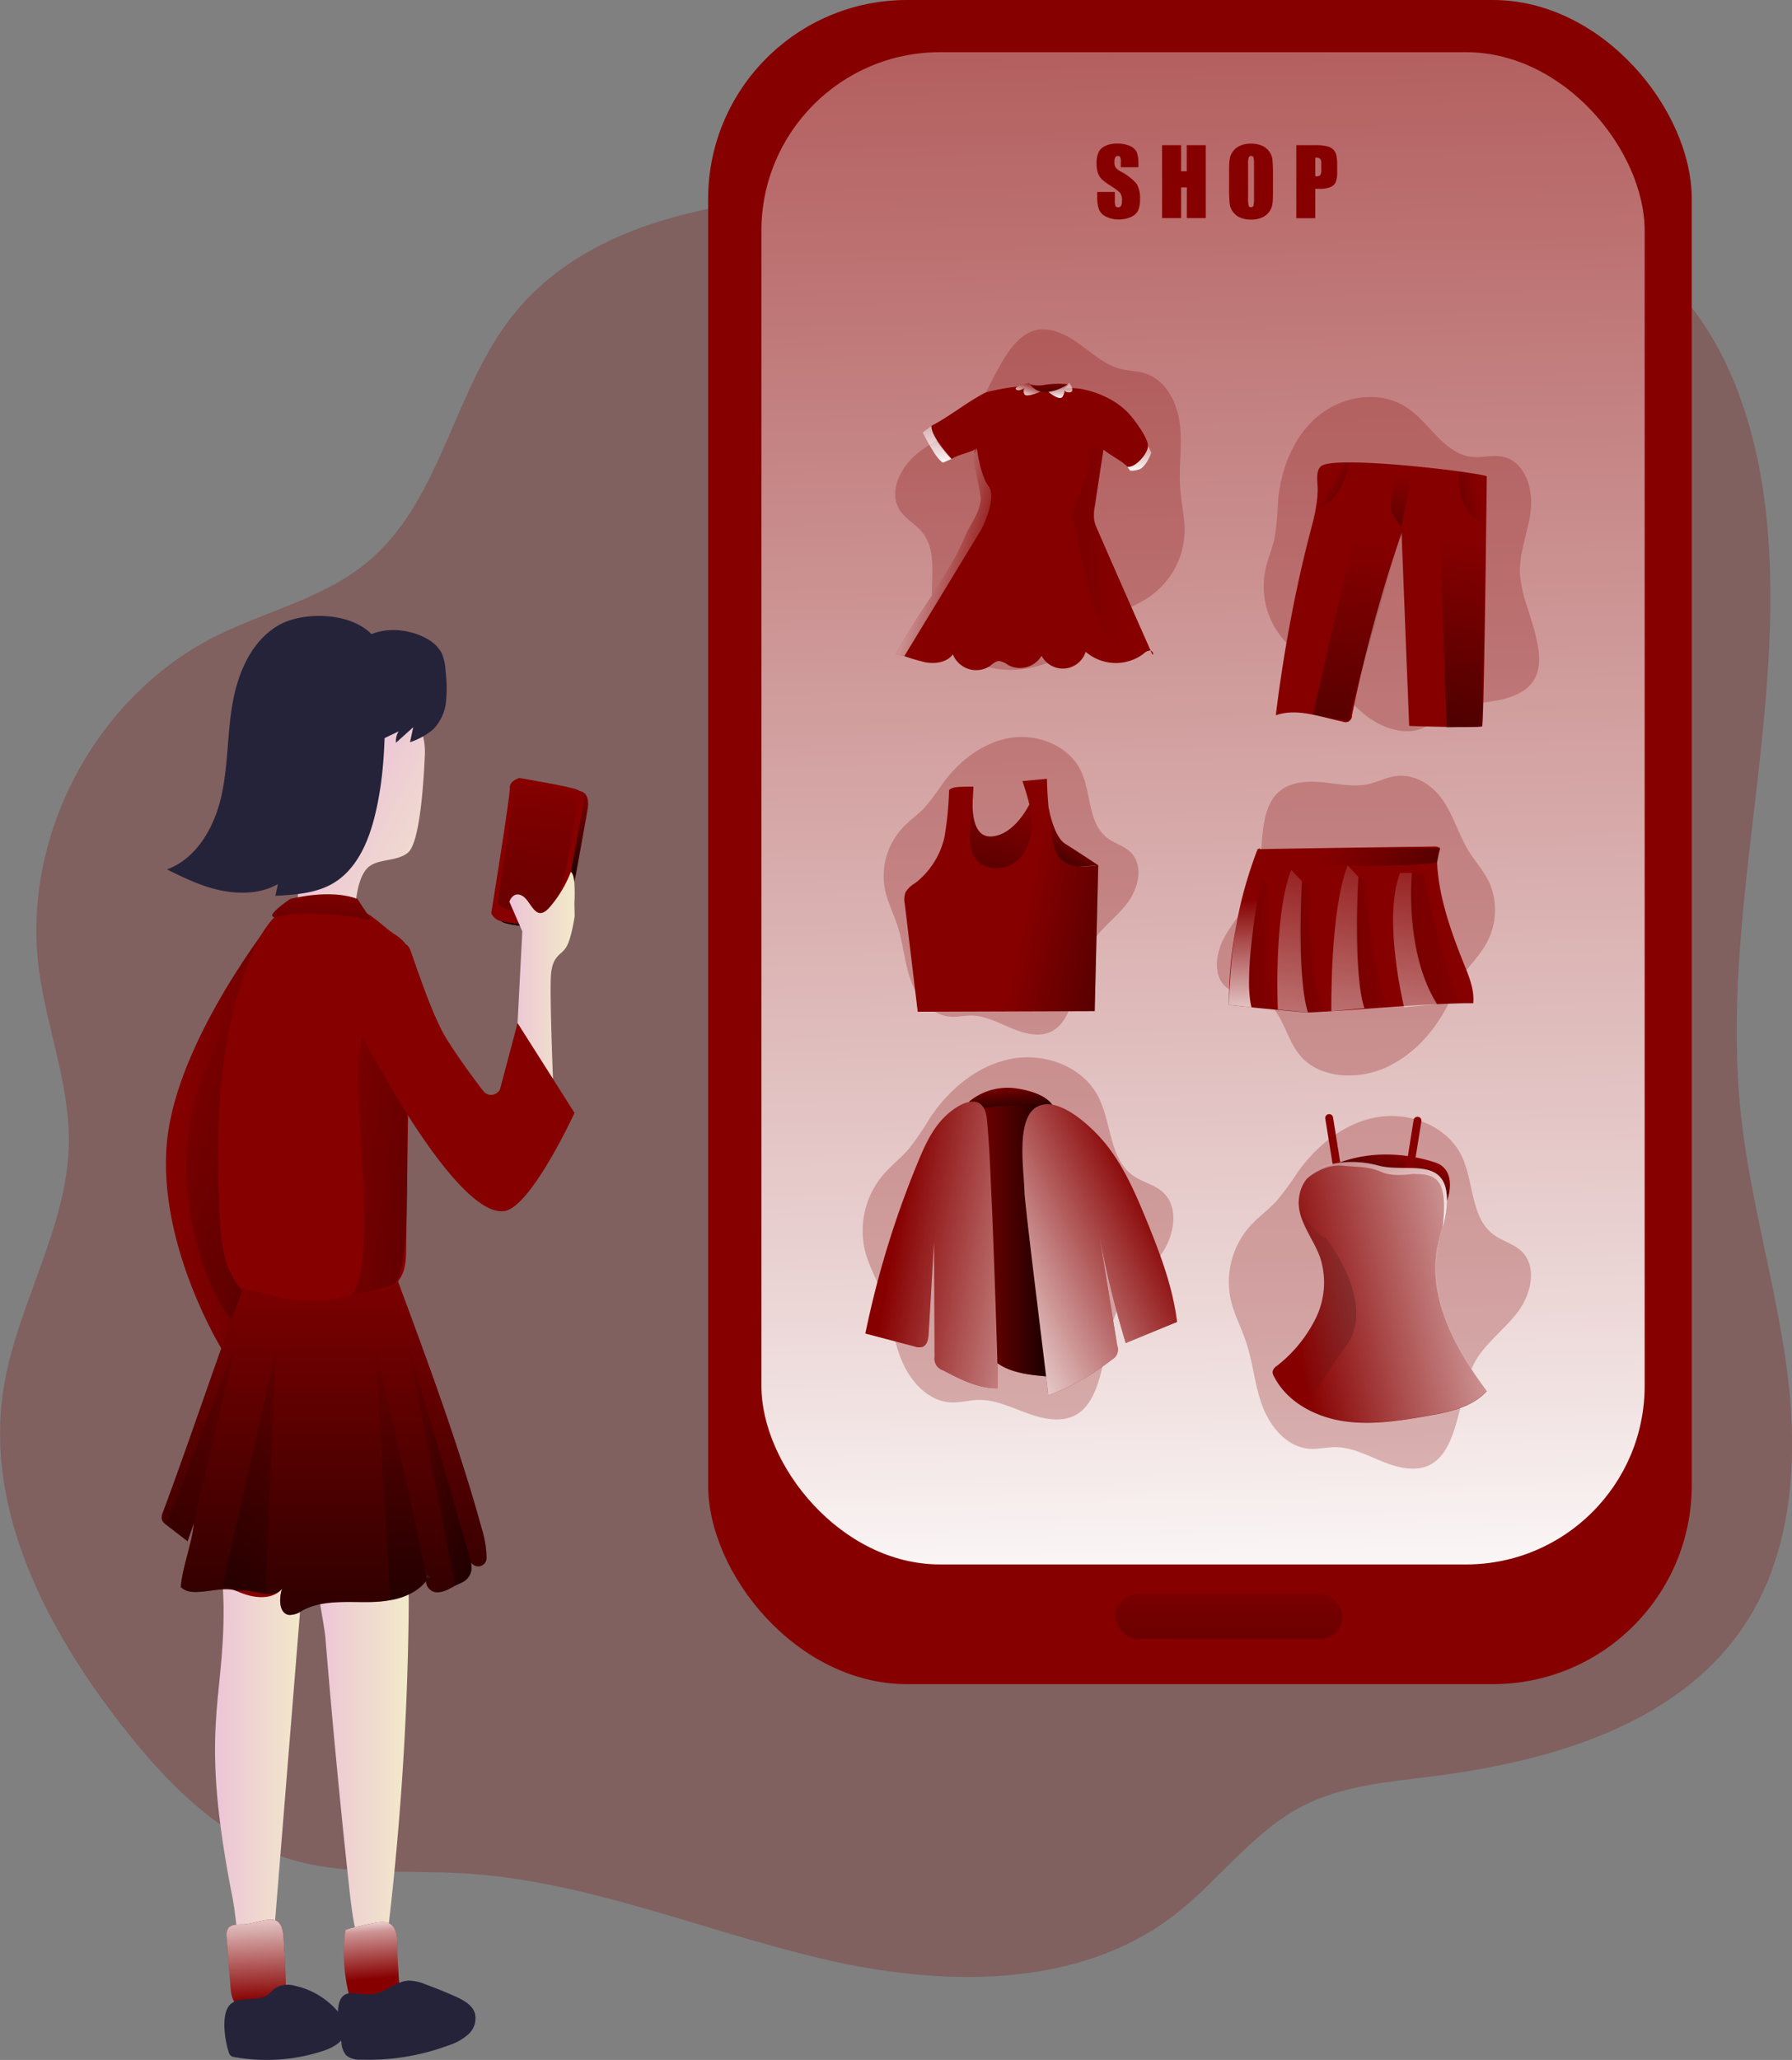 <svg id="Layer_1" data-name="Layer 1" xmlns="http://www.w3.org/2000/svg" xmlns:xlink="http://www.w3.org/1999/xlink" viewBox="0 0 416.18 478.26"><rect x="0" y="0" width="416.18" height="478.26" fill="#808080" stroke="none"/><defs><linearGradient id="linear-gradient" x1="174.17" y1="189.98" x2="158.59" y2="198.52" gradientUnits="userSpaceOnUse"><stop offset="0" stop-opacity="0"/><stop offset="0.97"/></linearGradient><linearGradient id="linear-gradient-2" x1="71.27" y1="261.91" x2="204.73" y2="269.79" xlink:href="#linear-gradient"/><linearGradient id="linear-gradient-3" x1="83.54" y1="225.17" x2="83.54" y2="353.27" xlink:href="#linear-gradient"/><linearGradient id="linear-gradient-4" x1="160.93" y1="176.85" x2="141.5" y2="346.63" xlink:href="#linear-gradient"/><linearGradient id="linear-gradient-5" x1="83.64" y1="404.78" x2="104.56" y2="404.78" gradientUnits="userSpaceOnUse"><stop offset="0" stop-color="#ecc4d7"/><stop offset="0.42" stop-color="#efd4d1"/><stop offset="1" stop-color="#f2eac9"/></linearGradient><linearGradient id="linear-gradient-6" x1="106.93" y1="404.86" x2="128.62" y2="404.86" xlink:href="#linear-gradient-5"/><linearGradient id="linear-gradient-7" x1="271.27" y1="-219.2" x2="283.66" y2="401.36" gradientUnits="userSpaceOnUse"><stop offset="0" stop-color="#fff" stop-opacity="0"/><stop offset="0.84" stop-color="#fff" stop-opacity="0.84"/><stop offset="0.97" stop-color="#fff"/></linearGradient><linearGradient id="linear-gradient-8" x1="298.15" y1="99.34" x2="298.37" y2="109.95" xlink:href="#linear-gradient-7"/><linearGradient id="linear-gradient-9" x1="277.23" y1="88.38" x2="277.51" y2="95.03" xlink:href="#linear-gradient"/><linearGradient id="linear-gradient-10" x1="283.65" y1="193.14" x2="275.17" y2="207.47" xlink:href="#linear-gradient"/><linearGradient id="linear-gradient-11" x1="267.63" y1="184.68" x2="254.77" y2="239.03" xlink:href="#linear-gradient"/><linearGradient id="linear-gradient-12" x1="359.23" y1="267.84" x2="351.53" y2="287.45" xlink:href="#linear-gradient"/><linearGradient id="linear-gradient-13" x1="268.01" y1="251.24" x2="268.92" y2="260.81" xlink:href="#linear-gradient"/><linearGradient id="linear-gradient-14" x1="257.41" y1="288.28" x2="282.8" y2="288.28" xlink:href="#linear-gradient"/><linearGradient id="linear-gradient-15" x1="112.77" y1="184.77" x2="144.81" y2="201.27" xlink:href="#linear-gradient-5"/><linearGradient id="linear-gradient-16" x1="101.53" y1="264.94" x2="217.53" y2="280.71" xlink:href="#linear-gradient"/><linearGradient id="linear-gradient-17" x1="108.95" y1="286.28" x2="108.95" y2="426.22" xlink:href="#linear-gradient"/><linearGradient id="linear-gradient-18" x1="93.69" y1="464.65" x2="92.56" y2="440.53" xlink:href="#linear-gradient-7"/><linearGradient id="linear-gradient-19" x1="120.25" y1="459.54" x2="119.03" y2="443.77" gradientUnits="userSpaceOnUse"><stop offset="0" stop-color="#fff" stop-opacity="0"/><stop offset="0.69" stop-color="#fff" stop-opacity="0.58"/><stop offset="0.84" stop-color="#fff" stop-opacity="0.84"/><stop offset="0.97" stop-color="#fff"/></linearGradient><linearGradient id="linear-gradient-20" x1="271.59" y1="210.12" x2="333.25" y2="223.91" xlink:href="#linear-gradient"/><linearGradient id="linear-gradient-21" x1="333.11" y1="303.98" x2="403.32" y2="289.34" xlink:href="#linear-gradient-7"/><linearGradient id="linear-gradient-22" x1="241.6" y1="285.63" x2="301.29" y2="295.77" xlink:href="#linear-gradient-7"/><linearGradient id="linear-gradient-23" x1="300.66" y1="278.31" x2="253.35" y2="301.96" xlink:href="#linear-gradient-7"/><linearGradient id="linear-gradient-24" x1="152.07" y1="226.52" x2="167.19" y2="226.52" xlink:href="#linear-gradient-5"/><linearGradient id="linear-gradient-25" x1="334.24" y1="304.3" x2="418.71" y2="296.98" xlink:href="#linear-gradient"/><linearGradient id="linear-gradient-26" x1="353.14" y1="259.7" x2="353.68" y2="286.87" xlink:href="#linear-gradient-7"/><linearGradient id="linear-gradient-27" x1="322.68" y1="208.98" x2="323.34" y2="241.7" xlink:href="#linear-gradient-7"/><linearGradient id="linear-gradient-28" x1="333.73" y1="219.02" x2="229.36" y2="223.71" xlink:href="#linear-gradient"/><linearGradient id="linear-gradient-29" x1="339.43" y1="187.95" x2="324.23" y2="295.23" xlink:href="#linear-gradient-7"/><linearGradient id="linear-gradient-30" x1="341.82" y1="219.73" x2="261.1" y2="223.36" gradientTransform="translate(-12.23 22.37) rotate(-3.75)" xlink:href="#linear-gradient"/><linearGradient id="linear-gradient-31" x1="352.58" y1="186.27" x2="336.69" y2="298.4" xlink:href="#linear-gradient-7"/><linearGradient id="linear-gradient-32" x1="358.02" y1="219.56" x2="246.27" y2="224.58" gradientTransform="translate(-12.23 22.37) rotate(-3.75)" xlink:href="#linear-gradient"/><linearGradient id="linear-gradient-33" x1="366.97" y1="189.24" x2="352.42" y2="291.88" xlink:href="#linear-gradient-7"/><linearGradient id="linear-gradient-34" x1="377" y1="219.42" x2="211.31" y2="226.87" gradientTransform="translate(-12.23 22.37) rotate(-3.75)" xlink:href="#linear-gradient"/><linearGradient id="linear-gradient-35" x1="342.35" y1="195.46" x2="400.07" y2="234.6" xlink:href="#linear-gradient"/><linearGradient id="linear-gradient-36" x1="342.6" y1="112.2" x2="354.9" y2="119.34" xlink:href="#linear-gradient"/><linearGradient id="linear-gradient-37" x1="350.54" y1="124.75" x2="340.03" y2="253.14" xlink:href="#linear-gradient"/><linearGradient id="linear-gradient-38" x1="342.88" y1="125.46" x2="323.46" y2="230.76" xlink:href="#linear-gradient"/><linearGradient id="linear-gradient-39" x1="377.38" y1="115.27" x2="349.6" y2="120.9" xlink:href="#linear-gradient"/><linearGradient id="linear-gradient-40" x1="359.58" y1="110.28" x2="355.64" y2="154.11" xlink:href="#linear-gradient"/><linearGradient id="linear-gradient-41" x1="273.25" y1="88.46" x2="271.77" y2="92.64" xlink:href="#linear-gradient-7"/><linearGradient id="linear-gradient-42" x1="279.88" y1="86.78" x2="280" y2="92.82" xlink:href="#linear-gradient-7"/><linearGradient id="linear-gradient-43" x1="251.14" y1="93.37" x2="251.44" y2="108.41" xlink:href="#linear-gradient-7"/><linearGradient id="linear-gradient-44" x1="295.48" y1="127.27" x2="160.89" y2="130.65" xlink:href="#linear-gradient"/><linearGradient id="linear-gradient-45" x1="265.18" y1="131.52" x2="235.61" y2="124.34" xlink:href="#linear-gradient-7"/><linearGradient id="linear-gradient-46" x1="66.25" y1="336.08" x2="-88.23" y2="326.13" xlink:href="#linear-gradient"/><linearGradient id="linear-gradient-47" x1="78.29" y1="339.18" x2="-31.52" y2="357.76" xlink:href="#linear-gradient"/><linearGradient id="linear-gradient-48" x1="127.62" y1="338.61" x2="143.28" y2="338.61" xlink:href="#linear-gradient"/><linearGradient id="linear-gradient-49" x1="126.77" y1="305.43" x2="126.77" y2="409.71" xlink:href="#linear-gradient"/><linearGradient id="linear-gradient-50" x1="108.42" y1="204.49" x2="108.42" y2="249.4" xlink:href="#linear-gradient"/><linearGradient id="linear-gradient-51" x1="285.33" y1="359.77" x2="285.9" y2="462.82" xlink:href="#linear-gradient"/></defs><title>53. Online Shopping</title><path d="M150.12,76.94C138.46,94.21,135.05,117.3,119,130.6,108.9,139,95.46,141.92,83.72,147.82,56,161.73,38.82,194,42.69,224.73c1.72,13.67,7.18,26.88,7,40.66-.29,19.9-12.25,37.82-15.23,57.51-4.21,27.89,10.06,55.32,27.39,77.59,10.27,13.19,22.52,25.91,38.46,31,13.12,4.17,27.27,2.69,41,3.51,28.46,1.68,55.29,13.23,83.05,19.78s59.47,7.29,82.08-10.09c10.37-8,18.19-19.36,29.84-25.34,9.05-4.64,19.48-5.54,29.57-6.8,27.69-3.44,57.58-11.95,73-35.2,11.21-16.91,12.5-38.6,9.92-58.72s-8.62-39.7-10.77-59.87c-4.93-46.29,10.83-92.93,5.89-139.21C441.7,99.17,435,78.38,420.12,64.26c-19.52-18.58-48.67-22-75.6-22.79-31.81-.89-63.64.67-95.42,2.23C215.38,45.35,171.08,45.9,150.12,76.94Z" transform="translate(-33.7 -0.07)" fill="#870000" opacity="0.25" style="isolation:isolate"/><path d="M167.46,203l2.67-14.78s.85-3.55-1.33-4.36-13.35-2.68-13.35-2.68-2.35.65-2.21,2.25S149,212.51,149,212.51s.09.83,1.41,1.63,11.26,1.75,11.26,1.75,2.82-1.15,3.1-1.75S167.46,203,167.46,203Z" transform="translate(-33.7 -0.07)" fill="#870000"/><path d="M167.46,203l2.67-14.78s.85-3.55-1.33-4.36-13.35-2.68-13.35-2.68-2.35.65-2.21,2.25S149,212.51,149,212.51s.09.83,1.41,1.63,11.26,1.75,11.26,1.75,2.82-1.15,3.1-1.75S167.46,203,167.46,203Z" transform="translate(-33.7 -0.07)" fill="url(#linear-gradient)"/><path d="M97.79,212.62s-23,28.52-25.31,52.54,12.9,48.44,12.9,48.44H97.79L95,278.3Z" transform="translate(-33.7 -0.07)" fill="#870000"/><path d="M97.79,212.62s-23,28.52-25.31,52.54,12.9,48.44,12.9,48.44H97.79L95,278.3Z" transform="translate(-33.7 -0.07)" fill="url(#linear-gradient-2)"/><path d="M87.78,235.21s-12.59,18.27-10.61,40.23,10.26,31,10.26,31l2.69-7.33Z" transform="translate(-33.7 -0.07)" opacity="0.28" fill="url(#linear-gradient-3)"/><path d="M166.29,202.52,169,187.74s.85-3.55-1.33-4.36-13.36-2.68-13.36-2.68-2.34.65-2.2,2.25S147.8,212,147.8,212s.09.83,1.41,1.63,11.26,1.75,11.26,1.75,2.81-1.15,3.1-1.75S166.29,202.52,166.29,202.52Z" transform="translate(-33.7 -0.07)" fill="#870000"/><path d="M165.22,201.18l2.31-12.76s.73-3.07-1.15-3.77-11.53-2.32-11.53-2.32-2,.57-1.91,1.95-3.69,25.13-3.69,25.13.08.71,1.22,1.41,9.73,1.5,9.73,1.5,2.43-1,2.67-1.5S165.22,201.18,165.22,201.18Z" transform="translate(-33.7 -0.07)" fill="url(#linear-gradient-4)"/><path d="M87.7,440.71c1.28,6.5.92,13.48,4.16,19.26,3.07,1,4.87-3.37,5.13-6.58l7.53-93.17c.63-7.79-6.62-13.85-14-9.09-6.77,4.36-4.91,15.76-4.89,22.43C85.69,396,79.94,401.25,87.7,440.71Z" transform="translate(-33.7 -0.07)" fill="url(#linear-gradient-5)"/><path d="M114.78,438.15c.66,6,1.37,12.21,4,17.7.36.77.86,1.59,1.69,1.77,1.56.32,2.4-1.75,2.6-3.32a693.87,693.87,0,0,0,5.56-81.36c0-5.39-.06-11.14-3-15.64s-12.8-7.65-16.89-2.88,0,20.15.53,25.88Q111.64,409.25,114.78,438.15Z" transform="translate(-33.7 -0.07)" fill="url(#linear-gradient-6)"/><rect x="164.46" width="228.44" height="391.01" rx="46.19" fill="#870000"/><rect x="176.83" y="12.12" width="205.13" height="351.1" rx="41.47" fill="url(#linear-gradient-7)"/><path d="M263.32,89.86a31.26,31.26,0,0,1-4.26,6.69c-3.39,3.74-8.35,5.61-12.28,8.77s-6.83,8.92-4.12,13.17c1.31,2.05,3.64,3.24,5.18,5.12,4.11,5,1.36,12.58,2.69,18.93,1.54,7.29,8.82,12.46,16.24,13s14.72-2.78,20.4-7.59a67.35,67.35,0,0,1,6.32-5.27c2.25-1.47,4.79-2.46,7-3.94a18.93,18.93,0,0,0,8.32-15.15c.07-3.36-.78-6.66-1-10-.4-5,.49-10-.1-15s-3.18-10.24-7.94-11.79c-1.85-.61-3.85-.59-5.74-1.06-4.06-1-7.17-4.19-10.67-6.5C272.14,71.82,267.91,81.11,263.32,89.86Z" transform="translate(-33.7 -0.07)" fill="#870000" opacity="0.25"/><path d="M388.4,141a31,31,0,0,1-1.7-7.75c-.23-5,2-9.86,2.52-14.87s-1.46-11.14-6.38-12.24c-2.38-.53-4.86.27-7.28,0-6.47-.66-9.84-8-15.27-11.52-6.23-4.08-15-2.61-20.69,2.23s-8.47,12.36-9.1,19.78a67.93,67.93,0,0,1-.76,8.19c-.55,2.63-1.66,5.11-2.2,7.75a18.88,18.88,0,0,0,4.79,16.6c2.32,2.43,5.25,4.18,7.81,6.36,3.8,3.26,6.73,7.46,10.66,10.57s9.48,5,13.94,2.75c1.74-.88,3.14-2.3,4.82-3.3,3.6-2.14,8-2.09,12.15-2.92C394.88,160,391.32,150.41,388.4,141Z" transform="translate(-33.7 -0.07)" fill="#870000" opacity="0.25"/><path d="M290.9,312a33,33,0,0,1,2.41-8.07c2.38-4.79,6.89-8.15,10-12.51s4.38-11.08.37-14.63c-1.93-1.72-4.65-2.25-6.77-3.73-5.66-3.93-5-12.44-8.24-18.54-3.68-7-12.62-10.15-20.35-8.57S254.09,253,249.7,259.6a71.64,71.64,0,0,1-4.93,7.21c-1.86,2.16-4.17,3.9-6,6.06a20.09,20.09,0,0,0-4.1,17.88c.91,3.44,2.73,6.57,4,9.91,1.85,5,2.41,10.39,4.45,15.29s6.22,9.53,11.53,9.73c2.07.08,4.1-.52,6.16-.59,4.45-.13,8.54,2.2,12.78,3.54C287.14,333,288.76,322.24,290.9,312Z" transform="translate(-33.7 -0.07)" fill="#870000" opacity="0.25"/><path d="M284.5,226.28a26.81,26.81,0,0,1,2.27-6.5c2.12-3.84,5.93-6.42,8.63-9.88s4-8.9.84-12c-1.52-1.48-3.72-2-5.4-3.3-4.49-3.43-3.67-10.36-6.07-15.47-2.75-5.85-9.95-8.77-16.33-7.76s-11.89,5.3-15.73,10.51a58.68,58.68,0,0,1-4.29,5.71c-1.6,1.7-3.56,3-5.15,4.74a16.43,16.43,0,0,0-4,14.47c.62,2.86,2,5.48,2.89,8.26,1.33,4.14,1.59,8.59,3.09,12.68s4.73,8,9.07,8.37c1.69.14,3.37-.27,5.06-.25,3.64.06,6.91,2.11,10.33,3.37C280.65,243.31,282.37,234.6,284.5,226.28Z" transform="translate(-33.7 -0.07)" fill="#870000" opacity="0.25"/><path d="M326.52,198.62a27.64,27.64,0,0,1-1.16,7.07c-1.54,4.39-5.17,8-7.41,12.19s-2.55,9.93,1.48,12c1.95,1,4.45.93,6.54,1.73,5.56,2.11,6,9.19,9.69,13.55,4.17,5,12.57,5.83,19.32,3s11.86-8.6,15-14.83a68.28,68.28,0,0,1,3.52-6.86c1.4-2.13,3.26-4,4.65-6.14A16,16,0,0,0,379.6,205c-1.24-2.64-3.26-4.85-4.8-7.33-2.28-3.71-3.45-8-5.89-11.64s-6.76-6.57-11.55-5.7c-1.86.34-3.61,1.23-5.45,1.69-4,1-7.93-.12-11.9-.39C327.29,180.73,327.16,189.81,326.52,198.62Z" transform="translate(-33.7 -0.07)" fill="#870000" opacity="0.25"/><path d="M373.48,324.31a31.79,31.79,0,0,1,2.6-7.76c2.46-4.58,6.95-7.69,10.09-11.83s4.61-10.62.84-14.19c-1.83-1.73-4.45-2.33-6.46-3.84-5.37-4-4.49-12.24-7.41-18.26-3.35-6.9-11.93-10.26-19.49-9s-14,6.45-18.5,12.68a73.61,73.61,0,0,1-5,6.84c-1.88,2-4.18,3.65-6.05,5.69a19.51,19.51,0,0,0-4.55,17.23c.77,3.37,2.44,6.47,3.54,9.75,1.65,4.9,2,10.16,3.84,15s5.74,9.45,10.89,9.81c2,.14,4-.37,6-.37,4.32,0,8.22,2.4,12.29,3.85C369.16,344.55,371.07,334.2,373.48,324.31Z" transform="translate(-33.7 -0.07)" fill="#870000" opacity="0.25"/><path d="M300.2,103.24l.88,1.93s-1.19,3.48-3,3.94-2,.14-2,.14l-.53-.78A6.34,6.34,0,0,0,300.2,103.24Z" transform="translate(-33.7 -0.07)" fill="url(#linear-gradient-8)"/><path d="M272.93,89.3a7.27,7.27,0,0,0,3.52.1,21.28,21.28,0,0,1,5.32-.1s-2.22,3.64-6.07,2.75S272.93,89.3,272.93,89.3Z" transform="translate(-33.7 -0.07)" fill="#870000"/><path d="M272.93,89.3a7.27,7.27,0,0,0,3.52.1,21.28,21.28,0,0,1,5.32-.1s-2.22,3.64-6.07,2.75S272.93,89.3,272.93,89.3Z" transform="translate(-33.7 -0.07)" fill="url(#linear-gradient-9)"/><path d="M277.23,187.52s1.12,6.76,3.84,8.45,7.69,5,7.69,5L275,202Z" transform="translate(-33.7 -0.07)" fill="#870000"/><path d="M277.23,187.52s1.12,6.76,3.84,8.45,7.69,5,7.69,5L275,202Z" transform="translate(-33.7 -0.07)" fill="url(#linear-gradient-10)"/><path d="M259.66,184.89s-1.11,9.76,4.33,9.39,8.79-7.5,8.79-7.5l5.38,11.35-3.57,8.54L253.76,210,249.82,202Z" transform="translate(-33.7 -0.07)" fill="#870000"/><path d="M259.66,184.89s-1.11,9.76,4.33,9.39,8.79-7.5,8.79-7.5l5.38,11.35-3.57,8.54L253.76,210,249.82,202Z" transform="translate(-33.7 -0.07)" fill="url(#linear-gradient-11)"/><path d="M366.85,269.9c5.71,1.8,2.89,9,2.89,9l-26.49-8.2S352.77,265.45,366.85,269.9Z" transform="translate(-33.7 -0.07)" fill="#870000"/><path d="M366.85,269.9c5.71,1.8,2.89,9,2.89,9l-26.49-8.2S352.77,265.45,366.85,269.9Z" transform="translate(-33.7 -0.07)" fill="url(#linear-gradient-12)"/><path d="M343.25,270.7l-1.77-10.95a.91.91,0,0,1,.76-1h0a.9.9,0,0,1,1.05.75l1.76,11a.9.9,0,0,1-.8,1h0A.9.9,0,0,1,343.25,270.7Z" transform="translate(-33.7 -0.07)" fill="#870000"/><path d="M360.26,271.06,362,260.12a.92.92,0,0,1,1.05-.76h0a.92.92,0,0,1,.76,1.05l-1.76,10.94a.91.91,0,0,1-1.1.75h0A.92.92,0,0,1,360.26,271.06Z" transform="translate(-33.7 -0.07)" fill="#870000"/><path d="M258.78,255.83a14,14,0,0,1,11.32-3c7,1.13,8.11,4,8.11,4l-5.12,1.49s-8.4-3-11.35,1.46Z" transform="translate(-33.7 -0.07)" fill="#870000"/><path d="M258.78,255.83a14,14,0,0,1,11.32-3c7,1.13,8.11,4,8.11,4l-5.12,1.49s-8.4-3-11.35,1.46Z" transform="translate(-33.7 -0.07)" fill="url(#linear-gradient-13)"/><path d="M275.75,258a410.08,410.08,0,0,0,6.71,53.41c.55,2.87.73,6.61-1.89,7.88a6.67,6.67,0,0,1-3.44.35c-4.84-.36-10.18-.95-13.46-4.54-2.29-2.5-3.09-6-3.7-9.34a158,158,0,0,1-2.43-34.67c.16-4,.26-10.85,4.14-13.41C263.45,256.52,275.66,256.5,275.75,258Z" transform="translate(-33.7 -0.07)" fill="#870000"/><path d="M275.75,258a410.08,410.08,0,0,0,6.71,53.41c.55,2.87.73,6.61-1.89,7.88a6.67,6.67,0,0,1-3.44.35c-4.84-.36-10.18-.95-13.46-4.54-2.29-2.5-3.09-6-3.7-9.34a158,158,0,0,1-2.43-34.67c.16-4,.26-10.85,4.14-13.41C263.45,256.52,275.66,256.5,275.75,258Z" transform="translate(-33.7 -0.07)" fill="url(#linear-gradient-14)"/><path d="M132.36,175.57c-.19,3.89-.91,20-3.94,22.49-2.82,2.28-7.61,1.13-9.79,4-2,2.7-2.16,6.73-2.67,10.06-.21,1.4-3.25-1.61-4.37-.75-2,1.54-9.64,3.6-9.22,1.13a29.24,29.24,0,0,0,.26-9.62l-2-13.35c-.9-6.11-1.81-12.31-1-18.44s3.52-12.26,8.57-15.82c7-5,13.37-.84,17.71,5.36C129.84,166.23,132.66,169.15,132.36,175.57Z" transform="translate(-33.7 -0.07)" fill="url(#linear-gradient-15)"/><path d="M98.38,145.25c-6.31,3.64-9.45,11.06-10.69,18.24s-1,14.58-2.64,21.67-5.73,14.25-12.57,16.77c4.07,2,8.18,4,12.6,4.89s9.24.74,13.16-1.49l-.58,2.73c4.64-.26,9.48-.57,13.47-2.95,5.27-3.15,8-9.25,9.51-15.19,2.74-10.73,2.6-22,2.33-33a19.12,19.12,0,0,0-.92-6.45C118.83,142.22,104.92,141.47,98.38,145.25Z" transform="translate(-33.7 -0.07)" fill="#25233a"/><path d="M133.34,148.65a8.15,8.15,0,0,1,2.91,3,11.53,11.53,0,0,1,.93,4.24,32.1,32.1,0,0,1,.1,7.13,10.74,10.74,0,0,1-2.95,6.36,16,16,0,0,1-5.4,3l.74-3.47-4,3.6a4.16,4.16,0,0,1,.62-2.64l-3.81,1.82a46.43,46.43,0,0,0,.17-11.6c-.4-3.65-2.22-4.22-4.57-6.52-2.09-2-2.38-3.59.13-5.31C122.54,145.31,129.15,146.05,133.34,148.65Z" transform="translate(-33.7 -0.07)" fill="#25233a"/><path d="M119.87,212.74c1.8,1.26,3.4,2.8,5.2,4.07a9.86,9.86,0,0,1,3,2.65,82,82,0,0,1,3.41,12.34c.09,4-2.6-.45-2.65,3.57l-.81,54.51c0,2.25-.09,4.59-1.15,6.56-1.82,3.4-6,4.7-9.74,5.46a95.32,95.32,0,0,1-15.24,1.8,19.34,19.34,0,0,1-6.79-.63c-4-1.3-6.9-4.87-8.41-8.78s-1.82-8.16-2-12.34c-1-20.36-.3-41.32,7.39-60.2,1.77-4.36,5.21-10.21,9.88-12C107.59,207.57,115.1,209.41,119.87,212.74Z" transform="translate(-33.7 -0.07)" fill="#870000"/><path d="M120.68,235.21s-2.82.67-3.76,12.12,5.44,52.47-3.38,54.39c0,0,8.24.87,11.72-3.2s3-25.09,3-25.09l0-40Z" transform="translate(-33.7 -0.07)" fill="url(#linear-gradient-16)"/><path d="M145.53,354.8c-5.22-19-12.67-39.08-19.52-57.55a.49.49,0,0,1-.1.51c-.87,1.14-5.89,2-9.29,2.81l-.15,0-.59.14c-10.2,2.52-15.73,1.66-25.87-1.08-6.32,16.89-12.15,34.64-18.47,51.53a2.79,2.79,0,0,0-.24,1.72,2.71,2.71,0,0,0,1.06,1.22l4.91,3.79c.47-1.4,1-2.81,1.43-4.21-.23,4.15-2.8,10.73-3,14.88l.09.08a3.52,3.52,0,0,0,1.52.82c3.21.88,8.5-1.34,11.36,0,3.42,1.61,8.07,2.36,10.52-.51h0c-.73,2.28-.71,5.73,1.67,6.05a5.12,5.12,0,0,0,3-1c4.67-2.56,10.34-1.92,15.67-2,4.82-.05,10.25-1.17,13.1-4.85a2.69,2.69,0,0,0,1.93,2.5c1.69.36,3.34-.62,4.86-1.47a11.24,11.24,0,0,1,1.44-.69,3.75,3.75,0,0,0,2.27-3.76,6.46,6.46,0,0,1,0-.88h0a1.94,1.94,0,0,0,3.55-1A24.1,24.1,0,0,0,145.53,354.8Zm-12.16,11.07a1.39,1.39,0,0,0-.6.6C132.51,366.15,133.05,365.59,133.37,365.87Zm-.35.72a5.64,5.64,0,0,0,.4-.67C133.65,366.18,133.32,366.58,133,366.59Z" transform="translate(-33.7 -0.07)" fill="#870000"/><path d="M145.53,354.8c-5.22-19-12.67-39.08-19.52-57.55a1,1,0,0,1-.1.51c-.76,1.68-5.77,2.07-9.29,2.81l-.15,0-.59.14c-10.2,2.52-15.62,1.12-25.76-1.62C83.8,316,77.86,334.3,71.54,351.19a2.79,2.79,0,0,0-.24,1.72,2.71,2.71,0,0,0,1.06,1.22l4.91,3.79c.47-1.4,1-2.81,1.43-4.21-.23,4.15-2.8,10.73-3,14.88l.09.08a6.9,6.9,0,0,0,1.52.82c3.21.88,8.5-1.34,11.36,0,3.52-.86,7.71,2.11,10.22-.19a3,3,0,0,0,.31-.31c-.73,2.28-.71,5.73,1.67,6.05a5.12,5.12,0,0,0,3-1c4.67-2.56,10.34-1.92,15.67-2,4.82-.05,10.25-1.17,13.1-4.85a2.69,2.69,0,0,0,1.93,2.5c1.69.36,3.34-.62,4.86-1.47a11.24,11.24,0,0,1,1.44-.69,3.5,3.5,0,0,0,2.28-3.53,8.22,8.22,0,0,1,0-1.11h0a1.94,1.94,0,0,0,3.55-1A24.1,24.1,0,0,0,145.53,354.8Z" transform="translate(-33.7 -0.07)" fill="url(#linear-gradient-17)"/><path d="M90,446.86c-1.26,0-2.81,0-3.43,1.1a3.36,3.36,0,0,0-.22,1.89l.87,11.37c.12,1.58.33,3.34,1.54,4.35a4.51,4.51,0,0,0,2.62.88,14.15,14.15,0,0,0,6.2-1.37,4.33,4.33,0,0,0,2.12-1.5,4.49,4.49,0,0,0,.41-2.57c-.1-3-.26-6.05-.45-9.07-.12-1.92,0-5.55-2.23-6.09C95.49,445.39,92.18,446.88,90,446.86Z" transform="translate(-33.7 -0.07)" fill="#870000"/><path d="M113.91,448.2A40.35,40.35,0,0,0,114.7,463a3.9,3.9,0,0,0,.67,1.58,3.7,3.7,0,0,0,3,1,18.63,18.63,0,0,0,6.82-1.43,2.32,2.32,0,0,0,1-.64,2.41,2.41,0,0,0,.29-1.62L126,454c-.12-1.87.29-4.9-.9-6.5-1-1.35-2.44-1.27-4-1.06C120.43,446.57,114,447.87,113.91,448.2Z" transform="translate(-33.7 -0.07)" fill="#870000"/><path d="M90,446.86c-1.26,0-2.81,0-3.43,1.1a3.36,3.36,0,0,0-.22,1.89l.87,11.37c.12,1.58.33,3.34,1.54,4.35a4.51,4.51,0,0,0,2.62.88,14.15,14.15,0,0,0,6.2-1.37,4.33,4.33,0,0,0,2.12-1.5,4.49,4.49,0,0,0,.41-2.57c-.1-3-.26-6.05-.45-9.07-.12-1.92,0-5.55-2.23-6.09C95.49,445.39,92.18,446.88,90,446.86Z" transform="translate(-33.7 -0.07)" fill="url(#linear-gradient-18)"/><path d="M113.91,448.2A40.35,40.35,0,0,0,114.7,463a3.9,3.9,0,0,0,.67,1.58,3.7,3.7,0,0,0,3,1,18.63,18.63,0,0,0,6.82-1.43,2.32,2.32,0,0,0,1-.64,2.41,2.41,0,0,0,.29-1.62L126,454c-.12-1.87.29-4.9-.9-6.5-1-1.35-2.44-1.27-4-1.06C120.43,446.57,114,447.87,113.91,448.2Z" transform="translate(-33.7 -0.07)" fill="url(#linear-gradient-19)"/><path d="M86.8,476.46a1.78,1.78,0,0,0,.53.92,1.87,1.87,0,0,0,.8.28,42.22,42.22,0,0,0,20.57-1.41c2.47-.81,5.26-2.37,5.36-5a6,6,0,0,0-1.54-3.72,18.08,18.08,0,0,0-10.27-6.4,5.89,5.89,0,0,0-4.49.45c-.66.44-1.15,1.1-1.79,1.57-2.48,1.85-6.76.18-8.88,2.39S85.92,473.77,86.8,476.46Z" transform="translate(-33.7 -0.07)" fill="#25233a"/><path d="M113,474.35a4.93,4.93,0,0,0,1.1,2.91,4.85,4.85,0,0,0,3.36,1,53.46,53.46,0,0,0,20.5-3.34,12.39,12.39,0,0,0,4.53-2.56,5,5,0,0,0,1.53-4.76c-.58-2.05-2.72-3.2-4.68-4.06q-3.35-1.49-6.8-2.75a10.26,10.26,0,0,0-3.95-.87c-2.58.12-4.54,2-6.88,2.79s-4,.16-6.3.11C110.42,462.73,112.59,471.06,113,474.35Z" transform="translate(-33.7 -0.07)" fill="#25233a"/><path d="M259,193.06c-.08,2.11-.06,4.38,1.11,6.15,1.89,2.85,6.33,3.17,9.13,1.21s4.08-5.58,4.08-9-1.08-6.75-2.16-10l5.68-.53A97.07,97.07,0,0,0,278.2,195a8.94,8.94,0,0,0,1.45,4.08c2,2.57,5.88,2.35,9.11,1.88l-.82,33.87-41.11.14-3-25.05a4.93,4.93,0,0,1,.18-2.7,6.31,6.31,0,0,1,2.25-2.13A18.8,18.8,0,0,0,253,194.65a76.13,76.13,0,0,0,1.12-11.14c.89-.92,2.93-.74,5.65-.82C259.67,186.12,259.16,189.59,259,193.06Z" transform="translate(-33.7 -0.07)" fill="#870000"/><path d="M259,193.06c-.08,2.11-.06,4.38,1.11,6.15,1.89,2.85,6.33,3.17,9.13,1.21s4.08-5.58,4.08-9-1.08-6.75-2.16-10l5.68-.53A97.07,97.07,0,0,0,278.2,195a8.94,8.94,0,0,0,1.45,4.08c2,2.57,5.88,2.35,9.11,1.88l-.82,33.87-41.11.14-3-25.05a4.93,4.93,0,0,1,.18-2.7,6.31,6.31,0,0,1,2.25-2.13A18.8,18.8,0,0,0,253,194.65a76.13,76.13,0,0,0,1.12-11.14c.89-.92,2.93-.74,5.65-.82C259.67,186.12,259.16,189.59,259,193.06Z" transform="translate(-33.7 -0.07)" fill="url(#linear-gradient-20)"/><path d="M335.37,278.33c-.56,5,3.39,9.19,5,13.92a18.91,18.91,0,0,1-1.12,13.94,31.94,31.94,0,0,1-9,11,2.13,2.13,0,0,0-1,1.35,2,2,0,0,0,.27,1c3,6,9.57,9.48,16.17,10.48s13.32-.12,19.89-1.29c4.88-.87,10.13-2,13.42-5.68-7.32-9.79-13.81-21.69-11.44-33.68.69-3.49,2.12-6.86,2.14-10.41.08-10.61-9.5-6.41-16-8.18S336.37,269.48,335.37,278.33Z" transform="translate(-33.7 -0.07)" fill="#870000"/><path d="M379,323c-3.29,3.71-8.54,4.81-13.42,5.68-6.57,1.17-13.29,2.3-19.89,1.29a25.39,25.39,0,0,1-8.58-2.89,20.05,20.05,0,0,1-4.65-3.5,16.63,16.63,0,0,1-2.94-4.09,2,2,0,0,1-.27-1,2.13,2.13,0,0,1,1-1.35,31.94,31.94,0,0,0,9-11,18.91,18.91,0,0,0,1.12-13.94c-1.31-3.8-4.12-7.28-4.87-11.08a0,0,0,0,1,0,0,8.84,8.84,0,0,1-.14-2.82,8.56,8.56,0,0,1,1.82-4.55c1.81-2.24,4.73-3.36,7.82-3.73a23.43,23.43,0,0,1,8.75.67c6.48,1.77,16.06-2.43,16,8.18a23.52,23.52,0,0,1-1,6v0c-.39,1.44-.81,2.89-1.1,4.35C365.23,301.3,371.72,313.2,379,323Z" transform="translate(-33.7 -0.07)" fill="url(#linear-gradient-21)"/><path d="M252.88,259.59c-2.76,2.82-4.43,6.5-5.94,10.15a219.27,219.27,0,0,0-12.27,39.94l11.41,3a3,3,0,0,0,1.88.1c1.1-.43,1.34-1.85,1.41-3l1.26-21.43.12,26.72a2.84,2.84,0,0,0,2,3.17c4,2.09,8.15,4.23,12.64,4.15.29,0-1.13-38-1.29-41.47-.34-7-.53-14-1.2-20.94C262.29,253.34,256.6,255.81,252.88,259.59Z" transform="translate(-33.7 -0.07)" fill="#870000"/><path d="M252.88,259.59c-2.76,2.82-4.43,6.5-5.94,10.15a219.27,219.27,0,0,0-12.27,39.94l11.41,3a3,3,0,0,0,1.88.1c1.1-.43,1.34-1.85,1.41-3l1.26-21.43.12,26.72a2.84,2.84,0,0,0,2,3.17c4,2.09,8.15,4.23,12.64,4.15.29,0-1.13-38-1.29-41.47-.34-7-.53-14-1.2-20.94C262.29,253.34,256.6,255.81,252.88,259.59Z" transform="translate(-33.7 -0.07)" fill="url(#linear-gradient-22)"/><path d="M277.12,324.05A55.17,55.17,0,0,0,292,315.69a2.62,2.62,0,0,0,1.17-3.21l-4.08-25.16a233,233,0,0,0,6.05,24.57L307.07,307c-1-8.14-3.95-15.9-7.05-23.49-2.7-6.58-5.56-13.24-10.19-18.64-2.86-3.34-10.58-10.74-15.5-7.7-4.71,2.91-2.83,14.59-2.72,19.19C271.71,280.56,277.33,324,277.12,324.05Z" transform="translate(-33.7 -0.07)" fill="#870000"/><path d="M277.12,324.05A55.17,55.17,0,0,0,292,315.69a2.62,2.62,0,0,0,1.17-3.21l-4.08-25.16a233,233,0,0,0,6.05,24.57L307.07,307c-1-8.14-3.95-15.9-7.05-23.49-2.7-6.58-5.56-13.24-10.19-18.64-2.86-3.34-10.58-10.74-15.5-7.7-4.71,2.91-2.83,14.59-2.72,19.19C271.71,280.56,277.33,324,277.12,324.05Z" transform="translate(-33.7 -0.07)" fill="url(#linear-gradient-23)"/><path d="M300.93,151.12a.69.69,0,0,0-.25,0,2.43,2.43,0,0,0-1.38.71l-.46.34a10.73,10.73,0,0,1-13-.77,5.57,5.57,0,0,1-10.24.92,5.84,5.84,0,0,1-7.76,2.16,4.44,4.44,0,0,0-2.11-.93c-.87,0-1.54.73-2.25,1.24A5.83,5.83,0,0,1,255,152c-1.4,1.88-4.11,2.26-6.42,1.83a48.07,48.07,0,0,1-4.85-1.42,16.49,16.49,0,0,0-1.93-.48c4.73-9.12,12-17.85,16-27.23,1.32-3.16,3-4.82,3.63-8.17.38-2-1.95-8.5-1.47-11.22a1.45,1.45,0,0,1,.63-1.1c-2,1.1-4,1.27-5.87,2.39,0,0-4.94-5.38-4.69-7.67,4.25-2.2,8.17-5.45,12.41-7.65.77-.4,8.47-2,10.05-1.33,2.52,1.12,4.19,1.46,6.82.63a12.5,12.5,0,0,1,3.76-.38c2.32,0,9.22,1.6,13.24,6.39,1.15,1.38,4,5.19,4,7s-2.94,5.1-4.72,4.86c-1.43-1.43-4.06-2.68-5.61-4-.86,5.57-1.17,7.55-2,13.11a9.75,9.75,0,0,0-.14,3.36,10.18,10.18,0,0,0,.77,2.19Q294.72,137.13,300.93,151.12Z" transform="translate(-33.7 -0.07)" fill="#870000"/><path d="M301.45,152a.33.33,0,0,1-.07.13l-.05-.11-.4-.9C301.31,151.26,301.6,151.67,301.45,152Z" transform="translate(-33.7 -0.07)" fill="#870000"/><path d="M122.52,220c3-.67,5.49-2.12,6.53.79,1.71,4.77,5.23,15.49,8.4,20.54,3,4.75,6.32,9.25,8.49,12.05a2.29,2.29,0,0,0,3.89-.44l4.07-15.33,13.23,20.84s-10.13,22-16.33,22.8c-10.41,1.41-29.28-34-29.28-34S105.68,223.69,122.52,220Z" transform="translate(-33.7 -0.07)" fill="#870000"/><path d="M153.9,237.57,155,216.31l-3-6.89s.84-2.57,3-1.36,3.09,6.7,6.61,2.34a27.38,27.38,0,0,0,4.65-7.88s.7.14.84,2.81a35.89,35.89,0,0,1,0,4.37l.06,3.09s-.76,5.35-2,7.25-3.24,1.9-3.52,6.69.49,23.8.49,23.8Z" transform="translate(-33.7 -0.07)" fill="url(#linear-gradient-24)"/><path d="M346.35,312.5c-7.33,10.13-9.2,14.57-9.2,14.57l-4.65-3.5a16.63,16.63,0,0,1-2.94-4.09,2,2,0,0,1-.27-1,2.13,2.13,0,0,1,1-1.35,31.94,31.94,0,0,0,9-11,18.91,18.91,0,0,0,1.12-13.94c-1.31-3.8-4.12-7.28-4.87-11.08.24.36,4.09,6.13,6,6.27C341.47,287.44,353.67,302.36,346.35,312.5Z" transform="translate(-33.7 -0.07)" fill="url(#linear-gradient-25)"/><path d="M369.74,278.9a23.52,23.52,0,0,1-1,6v0s1-6.31-.45-9.53-5.29-2.55-5.86-2.73-4.82.85-7.81-.44-4.75-1.11-9.19-1.49-8.2,3-8.2,3c1.81-2.24,4.73-3.36,7.82-3.73a23.43,23.43,0,0,1,8.75.67C360.24,272.49,369.82,268.29,369.74,278.9Z" transform="translate(-33.7 -0.07)" fill="url(#linear-gradient-26)"/><path d="M373.65,233l2.2,0c.33-3.49-1.25-6.84-2.55-10.1-2.81-7.09-5.53-15-5.84-22.6a20.08,20.08,0,0,1,.7-3.29,2,2,0,0,0-1.48-.39q-20.56.24-41.14.61c.29.19,1.06-.16.71-.17s-.57.38-.69.71a99.78,99.78,0,0,0-6.44,35.61c6,.69,17.81,1.79,18.36,1.77C349.78,234.58,361.34,233.24,373.65,233Z" transform="translate(-33.7 -0.07)" fill="#870000"/><path d="M326.64,204s-4.42,22-2.28,29.95l-5.24-.57s.36-21.86,5.21-32.17Z" transform="translate(-33.7 -0.07)" fill="url(#linear-gradient-27)"/><path d="M326.64,204l1.54.89s-1.45,26.58,2.21,29.63l-6-.57S322.27,226,326.64,204Z" transform="translate(-33.7 -0.07)" fill="url(#linear-gradient-28)"/><path d="M336.07,204.66s-1.24,22.71,1.41,30.48l-7-.67s-1.06-21.84,3.1-32.44Z" transform="translate(-33.7 -0.07)" fill="url(#linear-gradient-29)"/><path d="M336.07,204.66l1.61.79s.28,26.62,4.13,29.41l-4.33.28S334.31,224.69,336.07,204.66Z" transform="translate(-33.7 -0.07)" fill="url(#linear-gradient-30)"/><path d="M349.17,203.65s-1.25,22.71,1.4,30.48l-7.67.72s-.38-23.24,3.78-33.83Z" transform="translate(-33.7 -0.07)" fill="url(#linear-gradient-31)"/><path d="M349.17,203.65l1.6.79s2.16,26.63,6,29.43l-6.21.26S347.4,223.68,349.17,203.65Z" transform="translate(-33.7 -0.07)" fill="url(#linear-gradient-32)"/><path d="M361.62,202.74s-1.81,18.38,5.84,30.48l-7.66.72s-5.08-20.6-.93-31.2Z" transform="translate(-33.7 -0.07)" fill="url(#linear-gradient-33)"/><path d="M361.62,202.74l2.79.36s5.41,27.07,9.26,29.86l-6.21.26S359.85,222.77,361.62,202.74Z" transform="translate(-33.7 -0.07)" fill="url(#linear-gradient-34)"/><path d="M325.93,200.29s31.72,1.78,41.53,0l.7-3.29-41.91.05Z" transform="translate(-33.7 -0.07)" fill="url(#linear-gradient-35)"/><path d="M379,110.7c-.22,18.82-.7,57.63-1.08,58s-11.93.1-16.95-.09q-.89-22.38-1.76-44.76a334.07,334.07,0,0,0-11.52,42.29,1.52,1.52,0,0,1-2.17,1.47c-5.17-1.05-10.55-3.23-15.52-1.47q1.43-11.79,3.7-23.48,2-10.47,4.76-20.81a41.36,41.36,0,0,0,1-4.86,26.54,26.54,0,0,0,.27-3.29c0-1.55-.53-4,.63-5.27.64-.72,3.14-1,6.58-1C358,107.39,379,110.15,379,110.7Z" transform="translate(-33.7 -0.07)" fill="#870000"/><path d="M346.91,107.45v1.07s-2.25,8.65-7.13,9.31l-.35-.8a26.54,26.54,0,0,0,.27-3.29c0-1.55-.53-4,.63-5.27C341,107.75,343.47,107.47,346.91,107.45Z" transform="translate(-33.7 -0.07)" fill="url(#linear-gradient-36)"/><path d="M338.61,166,348,124.91l11.17-1s-11.1,37-12.19,43.65Z" transform="translate(-33.7 -0.07)" fill="url(#linear-gradient-37)"/><polygon points="335.98 168.9 334.33 121.6 345.25 121.6 344.17 168.66 335.98 168.9" fill="url(#linear-gradient-38)"/><path d="M372.58,109.52s-1.38,9.9,6.37,12.15v-11Z" transform="translate(-33.7 -0.07)" fill="url(#linear-gradient-39)"/><path d="M358.08,108.72s-1.87,8.92-1.31,10.14a27,27,0,0,0,2.39,3.56L362,108.31Z" transform="translate(-33.7 -0.07)" fill="url(#linear-gradient-40)"/><path d="M272.72,89a4.64,4.64,0,0,0,2.65,2s-3.26,1.42-3.73.62a1.36,1.36,0,0,1,0-1.45s-1.46.95-2,.26S272.72,89,272.72,89Z" transform="translate(-33.7 -0.07)" fill="#870000"/><path d="M272.72,89a4.64,4.64,0,0,0,2.65,2s-3.26,1.42-3.73.62a1.36,1.36,0,0,1,0-1.45s-1.46.95-2,.26S272.72,89,272.72,89Z" transform="translate(-33.7 -0.07)" fill="url(#linear-gradient-41)"/><path d="M277.17,91.06s2.68,2.23,3.34,1.06.28-1.41.28-1.41a1.61,1.61,0,0,0,1.64.38c.89-.38-.37-2.11-.37-2.11A10.05,10.05,0,0,1,277.17,91.06Z" transform="translate(-33.7 -0.07)" fill="url(#linear-gradient-42)"/><path d="M250,99l-2,1.48s3.1,6.33,4.72,7l1.94-.85S249.91,101.79,250,99Z" transform="translate(-33.7 -0.07)" fill="url(#linear-gradient-43)"/><path d="M301.45,152l-.12,0a13,13,0,0,1-2.49.11,10.68,10.68,0,0,1-7.12-3.32c-5.21-5.35-8.37-27.46-9-28.44s4.19-9.86,4.68-17.88l2.48,2c-.86,5.57-1.17,7.55-2,13.11a9.75,9.75,0,0,0-.14,3.36,10.18,10.18,0,0,0,.77,2.19q6.22,14,12.43,28C301.31,151.26,301.6,151.67,301.45,152Z" transform="translate(-33.7 -0.07)" fill="url(#linear-gradient-44)"/><path d="M261.6,123l-17.88,29.41a16.49,16.49,0,0,0-1.93-.48c4.73-9.12,12-17.85,16-27.23,1.32-3.16,3-4.82,3.63-8.17.38-2-1.95-8.5-1.47-11.22l.63-1.1s.73,6.12,2.75,8.84S261.6,123,261.6,123Z" transform="translate(-33.7 -0.07)" fill="url(#linear-gradient-45)"/><polygon points="45 353.64 54.74 312.11 38.66 354.06 43.57 357.84 45 353.64" fill="url(#linear-gradient-46)"/><polygon points="51.69 368.14 64.09 313.53 61.59 370.06 51.69 368.14" fill="url(#linear-gradient-47)"/><path d="M143.11,362.89,127.62,309l11.78,59.23S144.24,366.82,143.11,362.89Z" transform="translate(-33.7 -0.07)" opacity="0.41" fill="url(#linear-gradient-48)"/><path d="M120.93,313.6s11.6,48.06,11.68,53.59c0,0-3.49,4-8.29,4.4Z" transform="translate(-33.7 -0.07)" opacity="0.41" fill="url(#linear-gradient-49)"/><path d="M101.06,208.8s9.29-2.49,15.67,0l3.19,4.87s-14.2-2.64-20.57-1S101.06,208.8,101.06,208.8Z" transform="translate(-33.7 -0.07)" fill="#870000"/><path d="M101.06,208.8s9.29-2.49,15.67,0l3.19,4.87s-14.2-2.64-20.57-1S101.06,208.8,101.06,208.8Z" transform="translate(-33.7 -0.07)" fill="url(#linear-gradient-50)"/><rect x="259.04" y="370.06" width="52.76" height="10.47" rx="5.24" fill="#870000"/><rect x="259.04" y="370.06" width="52.76" height="10.47" rx="5.24" fill="url(#linear-gradient-51)"/><path d="M298.09,38.9H294V37.64a2.39,2.39,0,0,0-.16-1.12.57.57,0,0,0-.52-.24.65.65,0,0,0-.6.33,1.81,1.81,0,0,0-.21,1,2.84,2.84,0,0,0,.23,1.28,3.36,3.36,0,0,0,1.25,1,12.58,12.58,0,0,1,3.7,2.87,6.54,6.54,0,0,1,.77,3.61A6.33,6.33,0,0,1,298,49a3.35,3.35,0,0,1-1.63,1.44,6.47,6.47,0,0,1-2.83.58,6.3,6.3,0,0,1-3-.67,3.22,3.22,0,0,1-1.63-1.7,8.68,8.68,0,0,1-.39-2.94V44.64h4.09V46.7a2.79,2.79,0,0,0,.17,1.22.68.68,0,0,0,.61.28.73.73,0,0,0,.66-.35,2,2,0,0,0,.21-1,3.12,3.12,0,0,0-.41-2,12.66,12.66,0,0,0-2.06-1.54,18.92,18.92,0,0,1-2.17-1.58,3.74,3.74,0,0,1-.89-1.36,6.06,6.06,0,0,1-.35-2.21,6.18,6.18,0,0,1,.5-2.85,3.36,3.36,0,0,1,1.61-1.41,6.49,6.49,0,0,1,2.67-.5,7,7,0,0,1,2.93.55,3.09,3.09,0,0,1,1.6,1.4,7.41,7.41,0,0,1,.39,2.86Z" transform="translate(-33.7 -0.07)" fill="#870000"/><path d="M313.74,33.77V50.71h-4.41V43.59H308v7.12h-4.41V33.77H308v6.06h1.31V33.77Z" transform="translate(-33.7 -0.07)" fill="#870000"/><path d="M329.34,43.69c0,1.7,0,2.9-.12,3.61a4,4,0,0,1-.75,1.94,4,4,0,0,1-1.71,1.35,6.31,6.31,0,0,1-2.51.47,6.56,6.56,0,0,1-2.45-.44,4.08,4.08,0,0,1-2.52-3.27,36.56,36.56,0,0,1-.13-3.66v-2.9c0-1.7,0-2.91.12-3.61a4.08,4.08,0,0,1,2.47-3.29,6.11,6.11,0,0,1,2.51-.47,6.32,6.32,0,0,1,2.44.44,4.07,4.07,0,0,1,1.74,1.33,4,4,0,0,1,.78,1.94,33.68,33.68,0,0,1,.13,3.66Zm-4.4-5.57a5.58,5.58,0,0,0-.13-1.51.53.53,0,0,0-.54-.33.6.6,0,0,0-.53.27,3.83,3.83,0,0,0-.18,1.57V46a7.81,7.81,0,0,0,.12,1.82.52.52,0,0,0,.56.35.54.54,0,0,0,.57-.4,8,8,0,0,0,.13-1.9Z" transform="translate(-33.7 -0.07)" fill="#870000"/><path d="M334.76,33.77h4.43a10.79,10.79,0,0,1,2.77.28,3.1,3.1,0,0,1,1.46.82,2.82,2.82,0,0,1,.65,1.29,11.15,11.15,0,0,1,.18,2.35V40a6.21,6.21,0,0,1-.34,2.37,2.31,2.31,0,0,1-1.23,1.14,5.86,5.86,0,0,1-2.34.4h-1.18v6.82h-4.4Zm4.4,2.9V41h.33a1,1,0,0,0,.84-.3,2.17,2.17,0,0,0,.23-1.24V38.06a1.63,1.63,0,0,0-.27-1.13A1.72,1.72,0,0,0,339.16,36.67Z" transform="translate(-33.7 -0.07)" fill="#870000"/></svg>